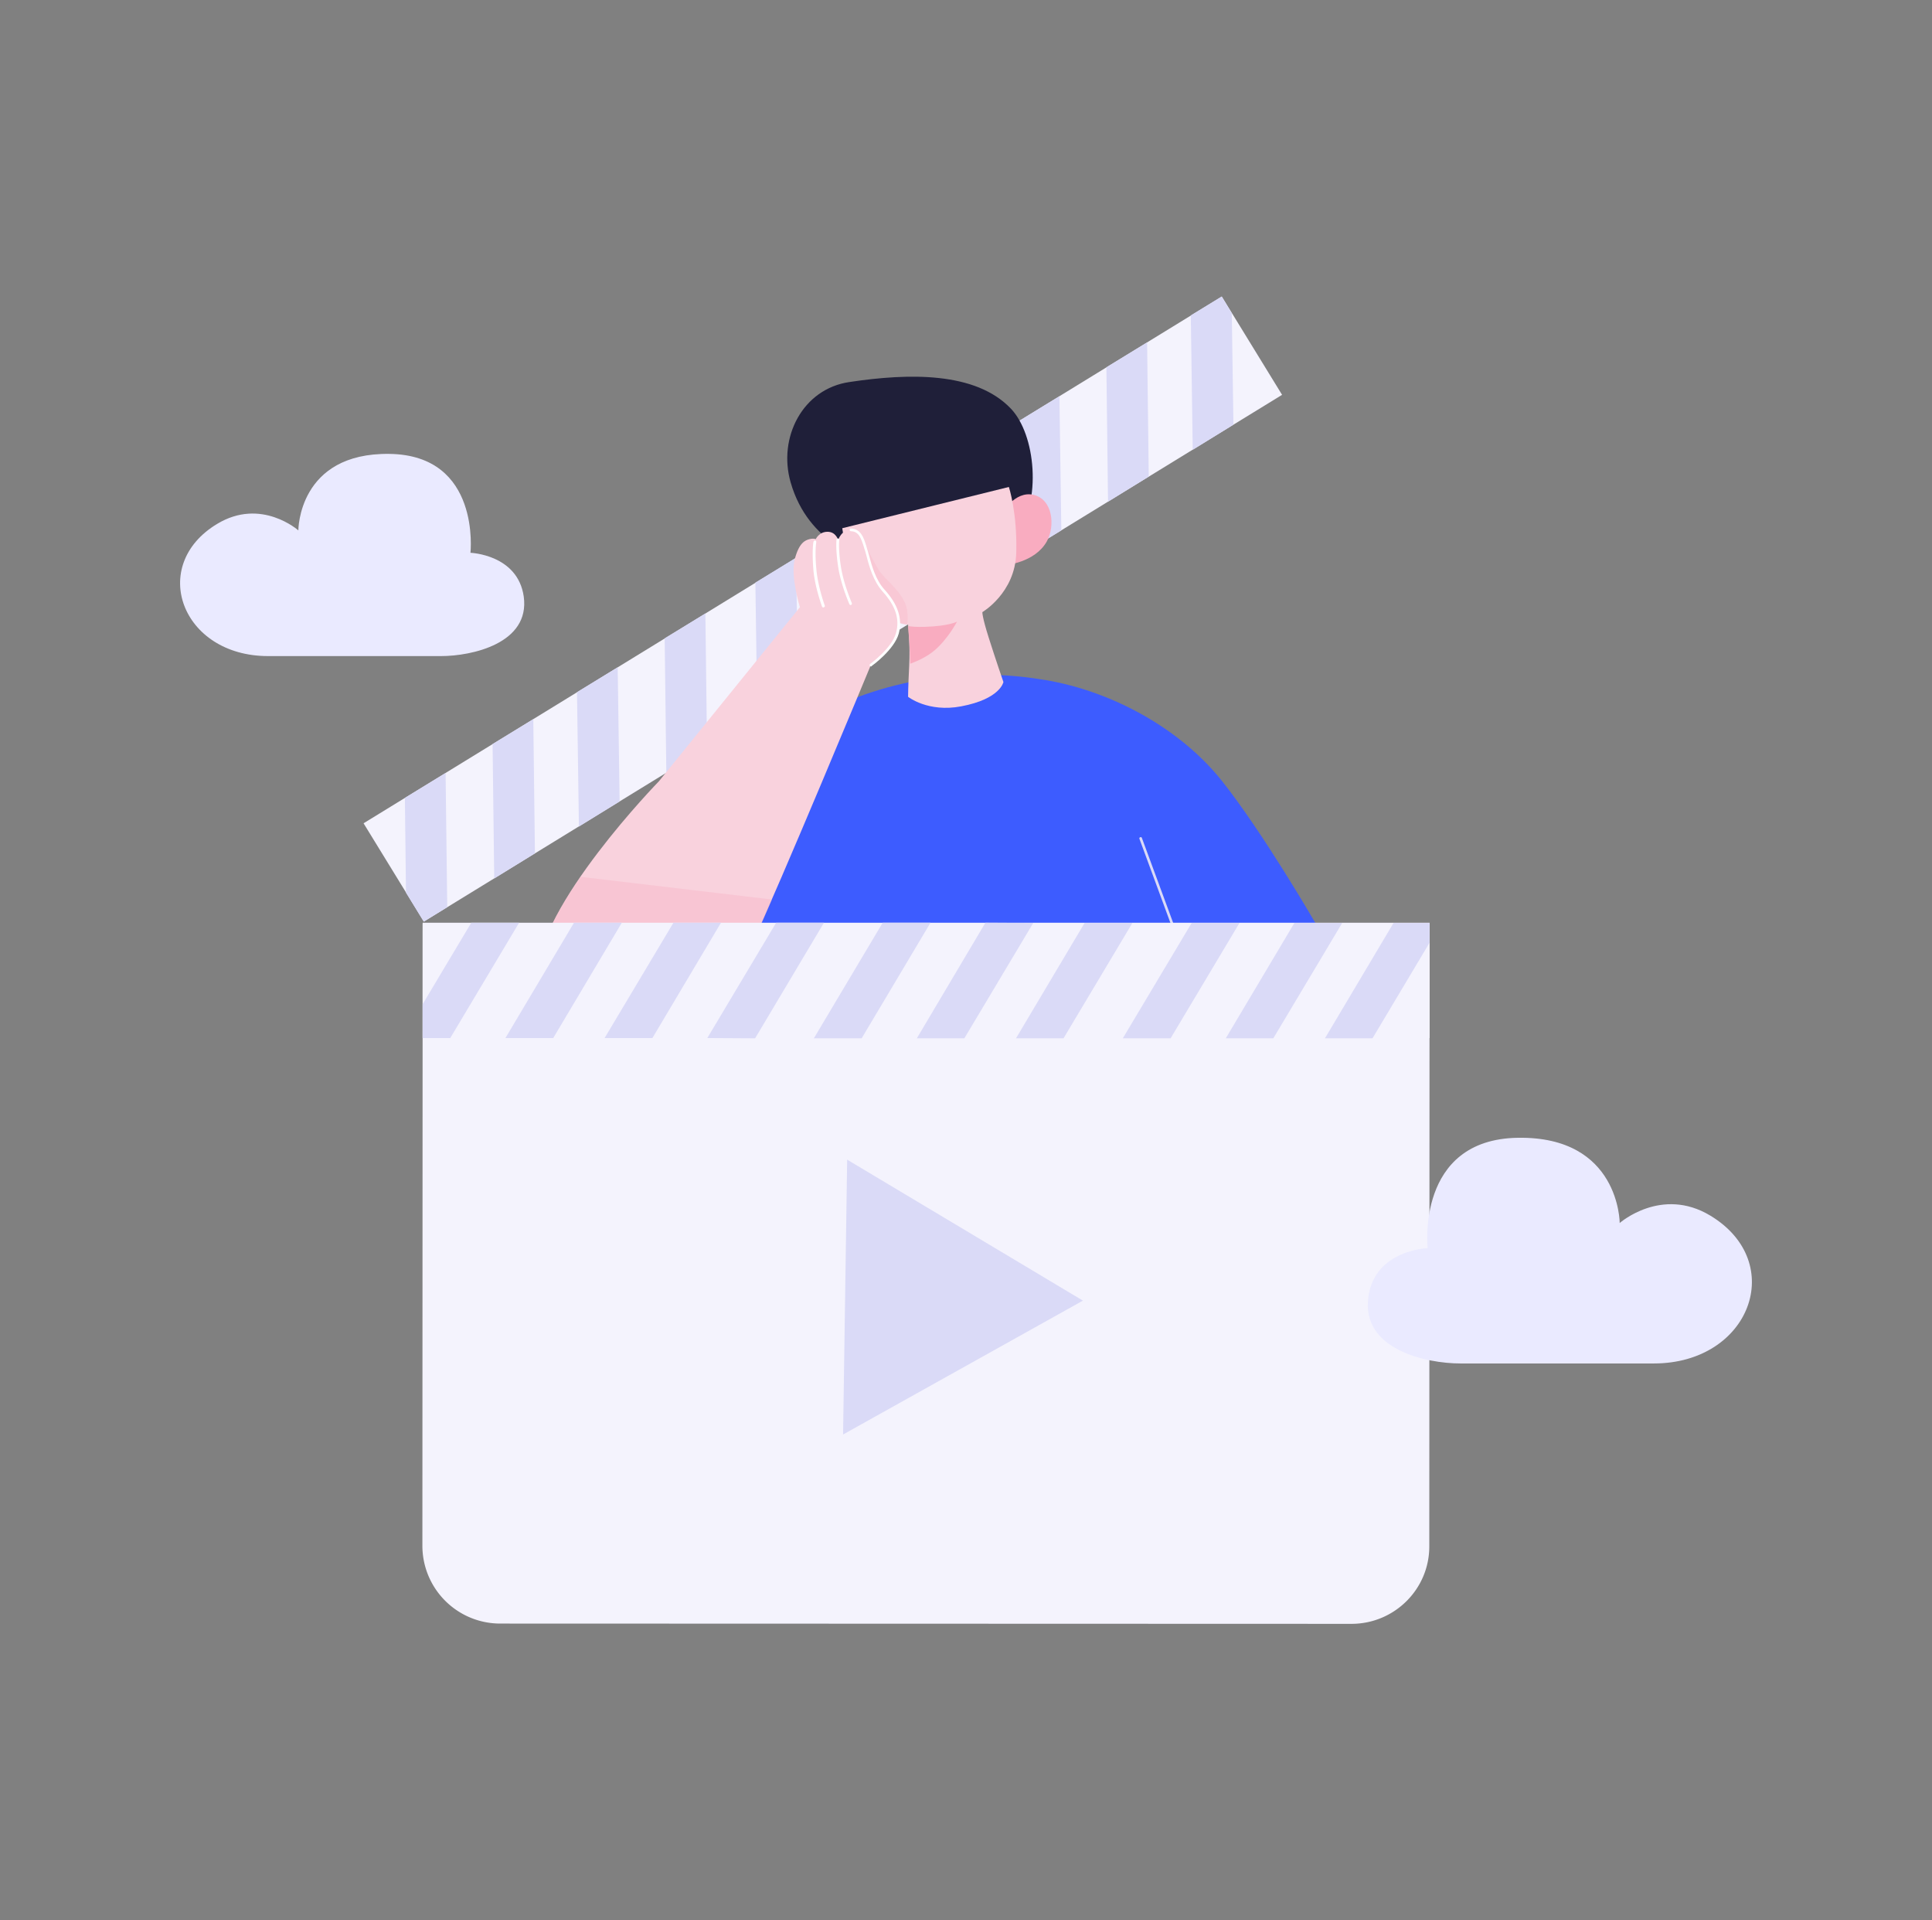 <svg width="161" height="160" fill="none" xmlns="http://www.w3.org/2000/svg"><rect width="100%" height="100%" fill="#808080" stroke="none"/><path fill-rule="evenodd" clip-rule="evenodd" d="m101.815 24.708 5.025 8.188-71.518 43.886-5.025-8.188 71.518-43.886z" fill="#F4F3FD"/><path d="m37.27 75.584-.137-11.178-3.392 2.072.092 7.9 1.48 2.412 1.957-1.206zM44.44 59.922l-3.391 2.071.136 11.2 3.392-2.094-.136-11.177zM51.475 55.596l-3.392 2.072.16 11.2 3.391-2.094-.16-11.178zM58.782 51.112l-3.392 2.072.137 11.2 3.392-2.095-.137-11.177zM66.34 46.468l-3.392 2.072.16 11.2 3.392-2.072-.16-11.2zM73.647 41.984l-3.391 2.094.159 11.177 3.392-2.071-.16-11.2zM80.681 37.658l-3.391 2.094.159 11.178 3.392-2.072-.16-11.2zM88.285 33.014l-3.392 2.072.16 11.177 3.391-2.071-.159-11.178zM95.593 28.53 92.2 30.6l.136 11.2 3.392-2.094-.136-11.177zM102.649 26.094l-.842-1.389-2.573 1.571.16 11.2 3.392-2.094-.137-9.288z" fill="#DADAF7"/><path d="m62.243 78.133-8.036-4.94s6.283-9.356 13.249-13.248c6.965-3.893 14.136-4.234 19.713-3.278 5.578.956 11.223 4.074 14.661 8.4 3.437 4.325 7.785 11.837 7.785 11.837l-11.314 1.594 3.597 10.95-41.955-.274 2.3-11.04z" fill="#3D5CFF"/><path d="M65.885 40.185c-1.07-3.733 1.002-7.785 4.894-8.354 4.986-.752 10.517-.865 13.454 2.208 2.072 2.163 2.595 7.672.455 10.654-3.46 4.757-5.6 3.323-5.6 3.323l-7.011-1.502s-4.69-1.07-6.192-6.329z" fill="#1F1F39"/><path d="M86.145 41.233c1.594.387 1.799 2.595 1.093 3.87-1.002 1.798-3.483 1.98-3.483 1.98l-.296-4.257s1.093-1.98 2.686-1.593z" fill="#F9ACC0"/><path d="M70.188 44.01s.364 2.914 1.775 5.395c1.412 2.481 3.71 2.64 3.71 2.64s.183 1.685.092 3.438c-.091 1.776-.091 2.573-.091 2.573s1.661 1.32 4.416.796c3.278-.614 3.528-2.026 3.528-2.026s-.614-1.775-1.229-3.71c-.569-1.799-.523-2.117-.523-2.117s2.731-1.594 2.822-4.94c.091-3.347-.614-5.486-.614-5.486" fill="#F9D2DD"/><path opacity=".284" d="M73.306 47.607c-.455-.683-1.412-2.596-1.412-2.596l.66 5.282c1.207 1.457 2.687 1.73 3.028 1.775.069-.295.091-.705 0-1.274-.227-1.366-1.82-2.505-2.276-3.187z" fill="#F9ACC0"/><path d="M70.916 44.146c.797.046.956.752 1.23 1.548.272.797.523 2.482 1.502 3.529.979 1.047 1.502 2.208 1.138 3.528-.364 1.32-2.208 2.641-2.208 2.641S64.975 73.74 62.516 78.976c-2.481 5.236-4.143 8.741-8.65 10.062-2.55.75-9.106-.433-9.106-7.695 0-5.85 10.153-16.253 10.153-16.253l11.746-14.501s-.797-2.573-.433-3.984c.365-1.411.888-1.593 1.23-1.685.364-.09.523 0 .523 0s.274-.614.98-.614c.705 0 .887.683.887.683s.273-.865 1.07-.843z" fill="#F9D2DD"/><path d="M72.487 55.483c-.046-.045-.023-.114.022-.16.023-.022 1.822-1.32 2.163-2.594.319-1.161-.046-2.254-1.115-3.438-.775-.865-1.116-2.071-1.344-2.96-.068-.227-.113-.454-.182-.614l-.045-.16c-.228-.705-.41-1.274-1.07-1.297-.069 0-.114-.045-.114-.113 0-.069.045-.114.114-.114.82.045 1.047.728 1.275 1.457l.045.159c.068.182.114.387.182.615.228.865.547 2.048 1.298 2.868 1.115 1.23 1.502 2.413 1.184 3.642-.365 1.343-2.186 2.664-2.254 2.71-.023.045-.046.045-.068.045-.046 0-.069-.023-.091-.046z" fill="#fff"/><path d="M75.674 52.16c.023.386.16 1.798.182 3.14.615-.227 1.411-.591 2.026-1.115 1.138-.979 1.867-2.39 1.867-2.39s-.638.364-2.664.432c-.751.023-1.16-.022-1.411-.068z" fill="#F9ACC0"/><path d="M70.78 50.338c0-.023-.707-1.593-.934-3.119-.228-1.502-.137-2.23-.137-2.253 0-.068.068-.114.137-.091.068 0 .114.068.09.136 0 0-.09.706.137 2.186.228 1.48.91 3.027.91 3.05.024.069.001.114-.067.16h-.023a.125.125 0 0 1-.114-.069zM68.503 50.543c0-.023-.615-1.639-.729-3.164-.113-1.525 0-2.231.023-2.254.023-.068.068-.09.137-.09.068.022.09.068.09.136 0 0-.136.706 0 2.185.115 1.48.707 3.096.707 3.096.022.068 0 .114-.069.137-.023.022-.045.022-.045.022a.125.125 0 0 1-.114-.068z" fill="#fff"/><path d="m98.142 78.543-3.187-8.65c-.023-.069 0-.114.068-.137.068-.023.114 0 .137.068l3.187 8.65c.023.07 0 .115-.069.137h-.022a.125.125 0 0 1-.114-.068z" fill="#DADAF7"/><path opacity=".348" d="M44.76 81.389c0 7.239 6.556 8.445 9.105 7.694 4.508-1.32 6.17-4.826 8.65-10.062.456-.979 1.094-2.39 1.822-4.075l-15.958-1.89c-1.98 2.87-3.62 5.965-3.62 8.333z" fill="#F9ACC0"/><path d="M41.686 135.272a6.485 6.485 0 0 1-6.487-6.488l.022-51.812 83.91.023-.023 51.812c.023 3.574-2.891 6.488-6.488 6.488l-70.934-.023z" fill="#F4F3FD"/><path fill-rule="evenodd" clip-rule="evenodd" d="M119.131 76.881v9.607h-83.91V76.88h83.91z" fill="#F4F3FD"/><path d="M35.221 83.665v2.823h2.3l5.736-9.607h-3.984l-4.052 6.784zM42.119 86.488h3.983l5.714-9.607h-3.983l-5.714 9.607zM50.382 86.488h3.984l5.714-9.607h-3.961l-5.737 9.607zM58.942 86.488l3.983.023 5.737-9.63h-3.984l-5.736 9.607zM67.82 86.51h3.984l5.736-9.629h-3.984l-5.736 9.63zM76.402 86.51h3.96l5.738-9.606-3.984-.023-5.714 9.63zM84.665 86.51h3.961l5.737-9.606H90.38l-5.714 9.607zM93.566 86.51h3.984l5.736-9.606h-3.984l-5.736 9.607zM102.148 86.51h3.961l5.737-9.606h-3.984l-5.714 9.607zM116.125 76.904l-5.713 9.607h3.961l4.757-7.968v-1.639h-3.005zM70.256 119.519l.341-22.9 19.646 11.746-19.987 11.154z" fill="#DADAF7"/><path d="M137.82 113.6c8.036 0 11.155-8.423 4.712-12.315-4.074-2.459-7.557.614-7.557.614s0-7.239-8.492-7.102c-8.513.136-7.512 9.197-7.512 9.197s-4.416.136-4.94 4.074c-.614 4.371 4.826 5.532 7.672 5.532h16.117zM22.337 54.663c-7.217 0-9.994-7.557-4.235-11.017 3.666-2.209 6.761.546 6.761.546s-.022-6.488 7.604-6.374c7.626.114 6.738 8.24 6.738 8.24s3.938.137 4.44 3.643c.545 3.915-4.349 4.962-6.876 4.962H22.337z" fill="#EAEAFF"/></svg>